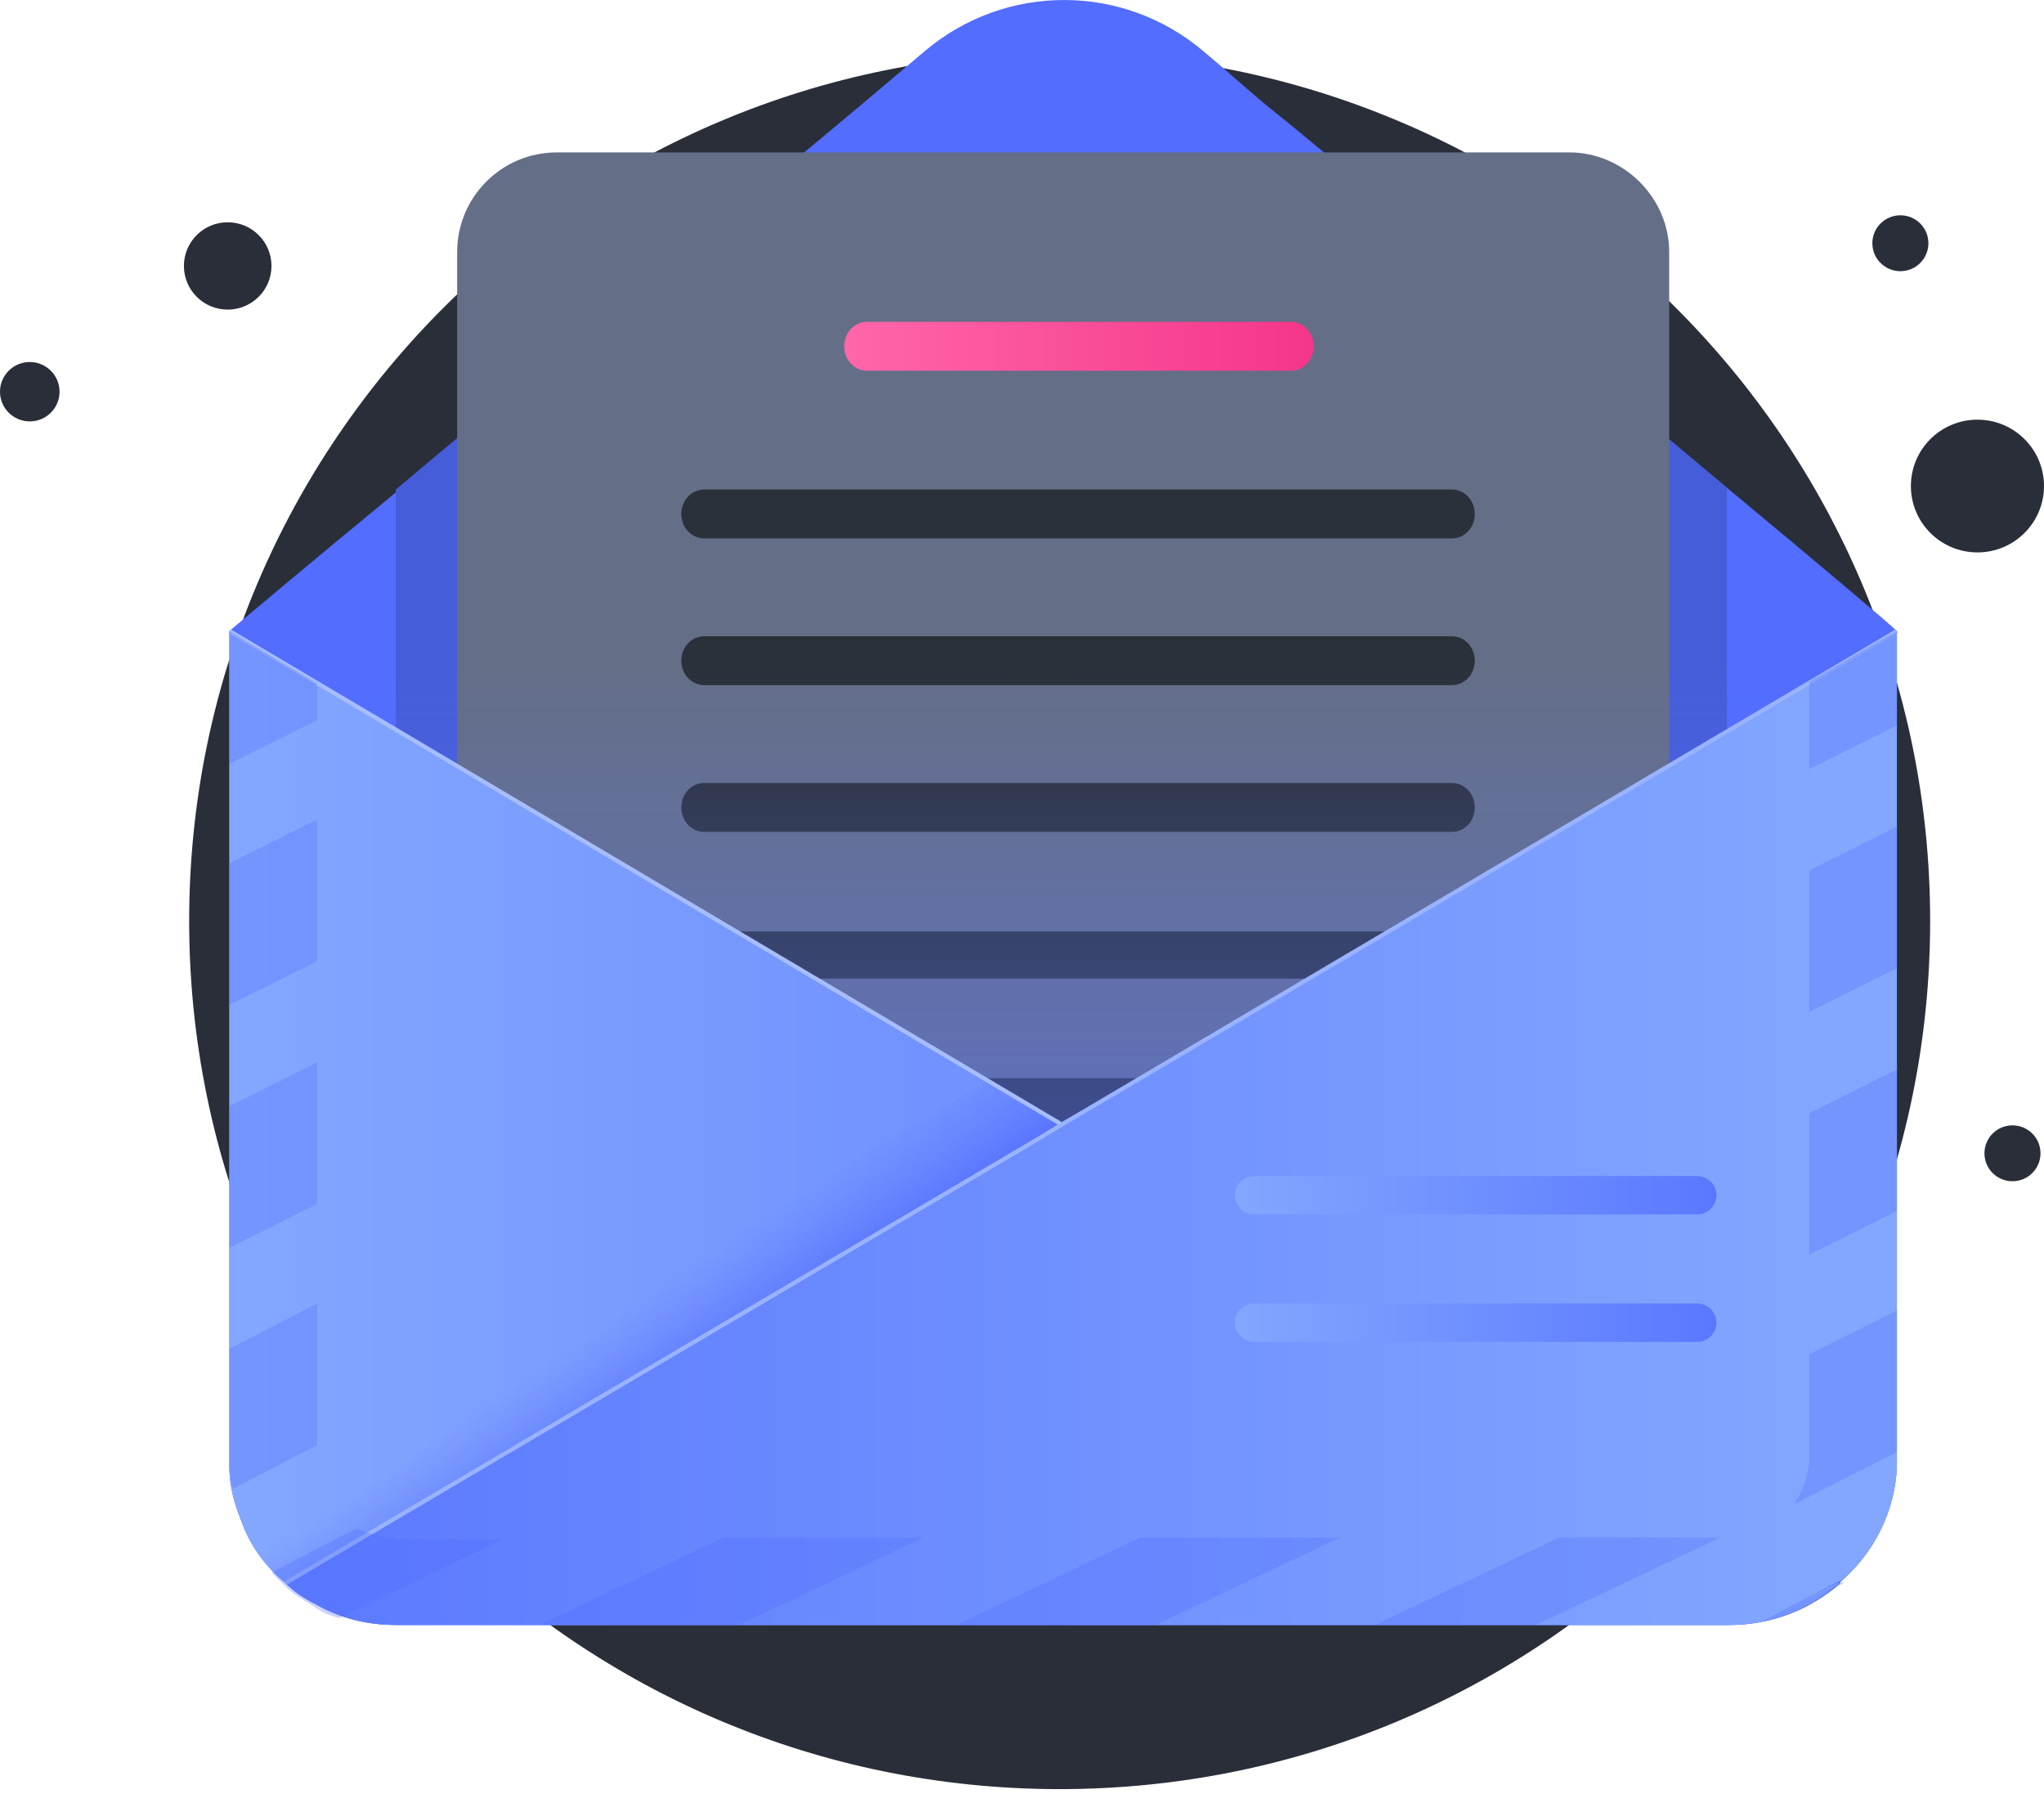 <svg width="245" height="215" viewBox="0 0 245 215" fill="none" xmlns="http://www.w3.org/2000/svg">
<path d="M127.014 214.427C184.639 214.427 231.354 167.844 231.354 110.38C231.354 52.916 184.639 6.333 127.014 6.333C69.388 6.333 22.674 52.916 22.674 110.38C22.674 167.844 69.388 214.427 127.014 214.427Z" fill="#2A2E38"/>
<path d="M227.365 75.628V174.651C227.365 175.069 227.365 175.279 227.365 175.698C227.155 181.35 224.426 186.374 220.437 189.724C216.868 192.864 212.249 194.748 207.211 194.748H47.447C43.877 194.748 40.728 193.911 37.789 192.236C36.53 191.608 35.27 190.771 34.22 189.724C31.911 187.84 30.021 185.328 28.972 182.397C28.132 180.303 27.502 178.21 27.502 175.907V75.628C27.502 75.628 35.9 68.51 47.866 58.67C60.253 48.203 76.628 34.804 90.904 22.872C99.092 15.963 98.252 16.8 110.848 6.124C120.506 -2.041 134.572 -2.041 144.229 6.124C146.748 8.217 149.267 10.52 151.787 12.613C157.035 16.8 162.914 21.825 169.002 26.849C181.808 37.526 195.874 49.25 207.001 58.461C218.338 67.882 226.525 74.79 227.365 75.628Z" fill="#526DFF"/>
<path d="M207.001 58.461V94.051L172.151 114.986L161.654 121.266L139.61 134.455L129.113 140.736L124.704 143.458L120.506 140.736L110.638 134.455L89.644 121.266L79.777 114.986L47.446 94.679V58.67C59.833 48.203 76.208 34.805 90.484 22.872L168.582 26.849C182.018 37.526 196.084 49.25 207.001 58.461Z" fill="#465DD9"/>
<path d="M200.073 30.199V92.585L168.162 111.636L158.715 117.289L138.561 129.222L129.113 134.874L125.124 137.177L121.345 134.874L112.318 129.222L93.213 117.289L84.186 111.636L54.794 93.213V30.199C54.794 23.709 60.043 18.266 66.761 18.266H188.106C194.615 18.266 200.073 23.709 200.073 30.199Z" fill="#646E87"/>
<path d="M174.04 64.532H84.396C82.926 64.532 81.667 63.276 81.667 61.602C81.667 59.927 82.926 58.671 84.396 58.671H174.04C175.51 58.671 176.77 59.927 176.77 61.602C176.77 63.276 175.51 64.532 174.04 64.532Z" fill="#2B313A"/>
<path d="M174.04 82.118H84.396C82.926 82.118 81.667 80.862 81.667 79.187C81.667 77.512 82.926 76.256 84.396 76.256H174.04C175.51 76.256 176.77 77.512 176.77 79.187C176.77 80.862 175.51 82.118 174.04 82.118Z" fill="#2B313A"/>
<path d="M174.04 99.703H84.396C82.926 99.703 81.667 98.447 81.667 96.772C81.667 95.098 82.926 93.842 84.396 93.842H174.04C175.51 93.842 176.77 95.098 176.77 96.772C176.77 98.447 175.51 99.703 174.04 99.703Z" fill="#2B313A"/>
<path d="M168.162 111.636L158.715 117.289H93.213L84.186 111.636H84.396H168.162Z" fill="#2B313A"/>
<path d="M138.56 129.222L129.113 135.084H121.345L112.318 129.222H138.56Z" fill="#2B313A"/>
<path d="M154.726 44.435H103.92C102.451 44.435 101.191 43.179 101.191 41.504C101.191 39.829 102.451 38.573 103.92 38.573H154.726C156.195 38.573 157.455 39.829 157.455 41.504C157.455 43.179 156.195 44.435 154.726 44.435Z" fill="url(#paint0_linear_29_988)"/>
<path opacity="0.67" d="M28.342 75.21L124.285 81.49L225.896 75.21L222.117 93.423C222.117 93.423 126.594 143.249 127.224 143.249C127.854 143.249 28.552 84.212 28.552 84.212L28.342 75.21Z" fill="url(#paint1_linear_29_988)"/>
<path d="M227.365 75.628V175.698C227.155 181.35 224.426 186.375 220.437 189.724C216.868 192.864 212.249 194.749 207.211 194.749H47.447C43.877 194.749 40.728 193.911 37.789 192.236C36.53 191.608 35.27 190.771 34.22 189.724C31.911 187.84 30.021 185.328 28.972 182.397C28.132 180.303 27.502 178.21 27.502 175.907V175.698V75.628L116.937 131.525L124.704 136.34L127.434 134.665L129.953 133.199L227.365 75.628Z" fill="#738DFF"/>
<path d="M220.647 189.724C217.078 192.864 212.459 194.749 207.421 194.749H47.447C43.877 194.749 40.728 193.911 37.789 192.236C36.53 191.608 35.27 190.771 34.22 189.724C31.911 187.84 30.021 185.328 28.972 182.397C28.132 180.303 27.502 178.21 27.502 175.907V175.698V75.628L37.999 81.909L127.434 134.874L129.953 136.34L130.163 136.549L210.36 183.862L220.647 189.724Z" fill="url(#paint2_linear_29_988)"/>
<path d="M129.953 133.2V140.108L37.789 192.237C36.529 191.609 35.27 190.771 34.22 189.724C31.911 187.84 30.021 185.328 28.972 182.397L118.616 129.431L126.384 134.246L127.434 134.665L129.953 133.2Z" fill="url(#paint3_linear_29_988)"/>
<path d="M27.502 75.628L127.434 134.874" stroke="#A6BDFF" stroke-width="0.5" stroke-miterlimit="10"/>
<path d="M227.365 75.628V175.698C227.155 181.35 224.426 186.375 220.437 189.724C216.868 192.864 212.249 194.749 207.211 194.749H47.446C43.877 194.749 40.728 193.911 37.789 192.236C36.53 191.608 35.27 190.771 34.22 189.724L44.507 183.653L124.704 136.34L127.434 134.665L129.953 133.199L216.868 81.699L227.365 75.628Z" fill="url(#paint4_linear_29_988)"/>
<path d="M227.365 75.628L129.953 133.199L127.434 134.665L124.704 136.34L34.22 189.724" stroke="#99B3FF" stroke-width="0.5" stroke-miterlimit="10"/>
<path d="M203.432 145.551H150.317C149.057 145.551 148.008 144.504 148.008 143.248C148.008 141.992 149.057 140.945 150.317 140.945H203.432C204.692 140.945 205.741 141.992 205.741 143.248C205.741 144.504 204.692 145.551 203.432 145.551Z" fill="url(#paint5_linear_29_988)"/>
<path d="M203.432 160.834H150.317C149.057 160.834 148.008 159.787 148.008 158.531C148.008 157.275 149.057 156.228 150.317 156.228H203.432C204.692 156.228 205.741 157.275 205.741 158.531C205.741 159.787 204.692 160.834 203.432 160.834Z" fill="url(#paint6_linear_29_988)"/>
<path d="M237.022 66.207C241.428 66.207 245 62.645 245 58.252C245 53.858 241.428 50.297 237.022 50.297C232.616 50.297 229.045 53.858 229.045 58.252C229.045 62.645 232.616 66.207 237.022 66.207Z" fill="#2A2E39"/>
<path d="M27.292 37.107C30.191 37.107 32.541 34.764 32.541 31.874C32.541 28.983 30.191 26.64 27.292 26.64C24.393 26.64 22.044 28.983 22.044 31.874C22.044 34.764 24.393 37.107 27.292 37.107Z" fill="#2A2E39"/>
<path d="M3.569 50.506C5.54 50.506 7.138 48.913 7.138 46.947C7.138 44.981 5.54 43.388 3.569 43.388C1.598 43.388 0 44.981 0 46.947C0 48.913 1.598 50.506 3.569 50.506Z" fill="#2A2E39"/>
<path d="M227.785 32.502C229.64 32.502 231.144 31.002 231.144 29.152C231.144 27.302 229.64 25.802 227.785 25.802C225.93 25.802 224.426 27.302 224.426 29.152C224.426 31.002 225.93 32.502 227.785 32.502Z" fill="#2A2E39"/>
<path d="M241.221 141.573C243.076 141.573 244.58 140.074 244.58 138.224C244.58 136.374 243.076 134.874 241.221 134.874C239.366 134.874 237.862 136.374 237.862 138.224C237.862 140.074 239.366 141.573 241.221 141.573Z" fill="#2A2E39"/>
<path opacity="0.3" d="M216.868 81.699V92.167L227.365 86.933V75.628L216.868 81.699ZM216.868 133.409V150.366L227.365 145.132V128.175L216.868 133.409ZM216.868 162.299V175.279C216.658 176.744 216.238 178.419 215.399 179.675C215.189 179.885 215.189 180.094 214.979 180.303L227.365 174.023V157.065L216.868 162.299ZM214.349 192.655L211.2 194.33C214.769 193.702 217.708 192.027 220.437 189.933C220.437 189.933 220.437 189.933 220.647 189.933C220.857 189.933 220.857 189.724 221.067 189.515L214.349 192.655ZM27.502 161.671V175.698V175.907C27.502 176.744 27.712 177.582 27.922 178.419L37.999 173.185V156.228L27.502 161.671ZM27.502 103.472V120.429L37.999 115.195V98.238L27.502 103.472ZM27.502 75.628V91.539L37.999 86.305V81.908L27.502 75.628ZM27.502 132.571V149.529L37.999 144.295V127.338L27.502 132.571ZM47.447 184.281C46.397 184.281 45.347 184.072 44.507 183.862C43.877 183.653 43.458 183.444 42.828 183.234C42.828 183.234 42.828 183.234 42.618 183.234L32.541 188.468C33.171 189.096 33.59 189.515 34.22 190.143C35.27 191.189 36.53 191.818 37.789 192.655C38.629 193.283 39.679 193.702 40.728 193.911L60.253 184.49H47.447V184.281ZM86.705 184.281L64.662 194.748H88.595L110.638 184.281H86.705ZM136.671 184.281L114.627 194.748H138.56L160.604 184.281H136.671ZM186.847 184.281L164.803 194.748H184.117L206.161 184.281H186.847ZM216.868 104.309V121.266L227.365 116.033V99.075L216.868 104.309Z" fill="#526DFF"/>
<path d="M214.349 192.655L220.857 189.305C220.647 189.515 220.647 189.515 220.437 189.724C220.437 189.724 220.437 189.724 220.227 189.724L214.349 192.655Z" fill="#526DFF"/>
<defs>
<linearGradient id="paint0_linear_29_988" x1="101.234" y1="41.546" x2="157.316" y2="41.546" gradientUnits="userSpaceOnUse">
<stop stop-color="#FF66A9"/>
<stop offset="1" stop-color="#F53689"/>
</linearGradient>
<linearGradient id="paint1_linear_29_988" x1="126.998" y1="164.676" x2="126.998" y2="79.715" gradientUnits="userSpaceOnUse">
<stop stop-color="#4F6AFF"/>
<stop offset="1" stop-color="#657EFF" stop-opacity="0"/>
</linearGradient>
<linearGradient id="paint2_linear_29_988" x1="29.747" y1="135.133" x2="224.664" y2="135.133" gradientUnits="userSpaceOnUse">
<stop stop-color="#83A6FF"/>
<stop offset="1" stop-color="#5A78FF"/>
</linearGradient>
<linearGradient id="paint3_linear_29_988" x1="85.249" y1="166.602" x2="77.421" y2="155.144" gradientUnits="userSpaceOnUse">
<stop stop-color="#4F6AFF"/>
<stop offset="1" stop-color="#657EFF" stop-opacity="0"/>
</linearGradient>
<linearGradient id="paint4_linear_29_988" x1="219.171" y1="135.133" x2="27.964" y2="135.133" gradientUnits="userSpaceOnUse">
<stop stop-color="#83A6FF"/>
<stop offset="1" stop-color="#5A78FF"/>
</linearGradient>
<linearGradient id="paint5_linear_29_988" x1="147.874" y1="143.258" x2="205.738" y2="143.258" gradientUnits="userSpaceOnUse">
<stop stop-color="#83A6FF"/>
<stop offset="1" stop-color="#5A78FF"/>
</linearGradient>
<linearGradient id="paint6_linear_29_988" x1="147.874" y1="158.446" x2="205.738" y2="158.446" gradientUnits="userSpaceOnUse">
<stop stop-color="#83A6FF"/>
<stop offset="1" stop-color="#5A78FF"/>
</linearGradient>
</defs>
</svg>
